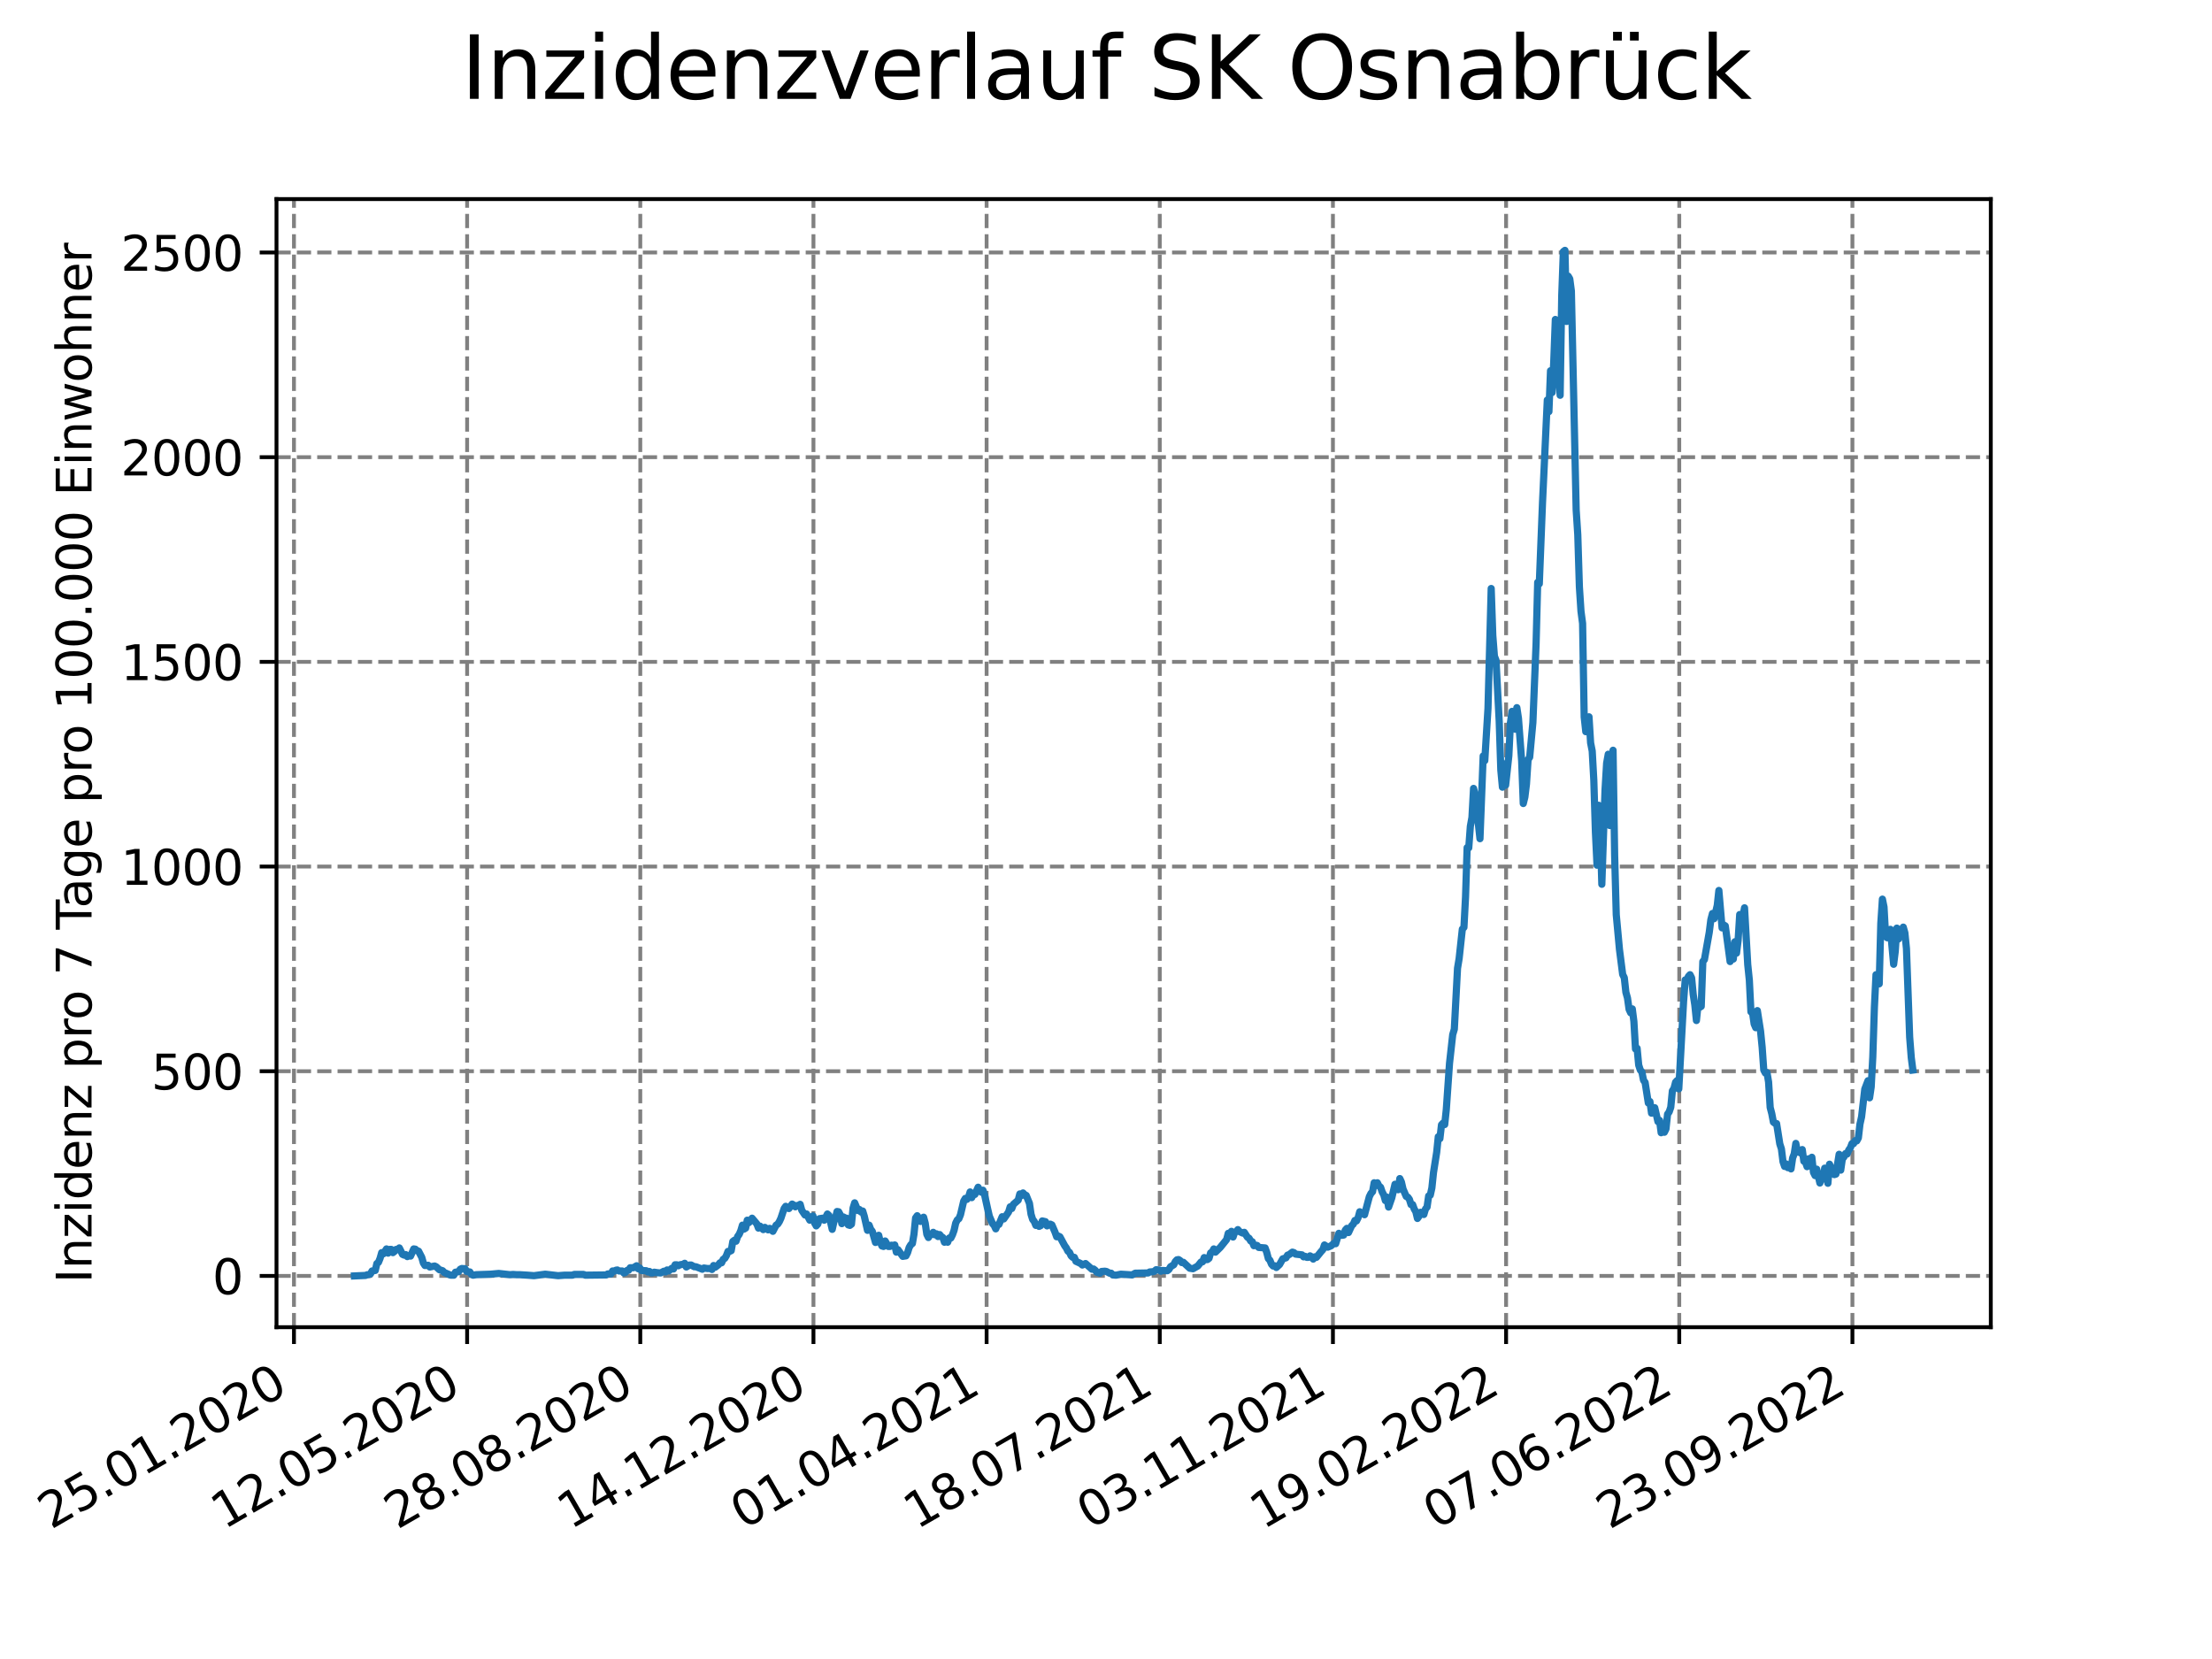 <?xml version="1.0" encoding="utf-8" standalone="no"?>
<!DOCTYPE svg PUBLIC "-//W3C//DTD SVG 1.1//EN"
  "http://www.w3.org/Graphics/SVG/1.1/DTD/svg11.dtd">
<svg xmlns:xlink="http://www.w3.org/1999/xlink" width="460.8pt" height="345.6pt" viewBox="0 0 460.8 345.6" xmlns="http://www.w3.org/2000/svg" version="1.1">
 <defs>
  <style type="text/css">*{stroke-linejoin: round; stroke-linecap: butt}</style>
 </defs>
 <g id="figure_1">
  <g id="patch_1">
   <path d="M 0 345.6 
L 460.8 345.6 
L 460.8 0 
L 0 0 
z
" style="fill: #ffffff"/>
  </g>
  <g id="axes_1">
   <g id="patch_2">
    <path d="M 57.6 276.48 
L 414.72 276.48 
L 414.72 41.472 
L 57.6 41.472 
z
" style="fill: #ffffff"/>
   </g>
   <g id="matplotlib.axis_1">
    <g id="xtick_1">
     <g id="line2d_1">
      <path d="M 61.238 276.48 
L 61.238 41.472 
" clip-path="url(#p9260df9e20)" style="fill: none; stroke-dasharray: 2.96,1.28; stroke-dashoffset: 0; stroke: #808080; stroke-width: 0.8"/>
     </g>
     <g id="line2d_2">
      <defs>
       <path id="me13a246010" d="M 0 0 
L 0 3.5 
" style="stroke: #000000; stroke-width: 0.8"/>
      </defs>
      <g>
       <use xlink:href="#me13a246010" x="61.238" y="276.48" style="stroke: #000000; stroke-width: 0.8"/>
      </g>
     </g>
     <g id="text_1">
      <!-- 25.01.2020 -->
      <g transform="translate(10.613 318.689) rotate(-30) scale(0.1 -0.1)">
       <defs>
        <path id="DejaVuSans-32" d="M 1228 531 
L 3431 531 
L 3431 0 
L 469 0 
L 469 531 
Q 828 903 1448 1529 
Q 2069 2156 2228 2338 
Q 2531 2678 2651 2914 
Q 2772 3150 2772 3378 
Q 2772 3750 2511 3984 
Q 2250 4219 1831 4219 
Q 1534 4219 1204 4116 
Q 875 4013 500 3803 
L 500 4441 
Q 881 4594 1212 4672 
Q 1544 4750 1819 4750 
Q 2544 4750 2975 4387 
Q 3406 4025 3406 3419 
Q 3406 3131 3298 2873 
Q 3191 2616 2906 2266 
Q 2828 2175 2409 1742 
Q 1991 1309 1228 531 
z
" transform="scale(0.016)"/>
        <path id="DejaVuSans-35" d="M 691 4666 
L 3169 4666 
L 3169 4134 
L 1269 4134 
L 1269 2991 
Q 1406 3038 1543 3061 
Q 1681 3084 1819 3084 
Q 2600 3084 3056 2656 
Q 3513 2228 3513 1497 
Q 3513 744 3044 326 
Q 2575 -91 1722 -91 
Q 1428 -91 1123 -41 
Q 819 9 494 109 
L 494 744 
Q 775 591 1075 516 
Q 1375 441 1709 441 
Q 2250 441 2565 725 
Q 2881 1009 2881 1497 
Q 2881 1984 2565 2268 
Q 2250 2553 1709 2553 
Q 1456 2553 1204 2497 
Q 953 2441 691 2322 
L 691 4666 
z
" transform="scale(0.016)"/>
        <path id="DejaVuSans-2e" d="M 684 794 
L 1344 794 
L 1344 0 
L 684 0 
L 684 794 
z
" transform="scale(0.016)"/>
        <path id="DejaVuSans-30" d="M 2034 4250 
Q 1547 4250 1301 3770 
Q 1056 3291 1056 2328 
Q 1056 1369 1301 889 
Q 1547 409 2034 409 
Q 2525 409 2770 889 
Q 3016 1369 3016 2328 
Q 3016 3291 2770 3770 
Q 2525 4250 2034 4250 
z
M 2034 4750 
Q 2819 4750 3233 4129 
Q 3647 3509 3647 2328 
Q 3647 1150 3233 529 
Q 2819 -91 2034 -91 
Q 1250 -91 836 529 
Q 422 1150 422 2328 
Q 422 3509 836 4129 
Q 1250 4750 2034 4750 
z
" transform="scale(0.016)"/>
        <path id="DejaVuSans-31" d="M 794 531 
L 1825 531 
L 1825 4091 
L 703 3866 
L 703 4441 
L 1819 4666 
L 2450 4666 
L 2450 531 
L 3481 531 
L 3481 0 
L 794 0 
L 794 531 
z
" transform="scale(0.016)"/>
       </defs>
       <use xlink:href="#DejaVuSans-32"/>
       <use xlink:href="#DejaVuSans-35" x="63.623"/>
       <use xlink:href="#DejaVuSans-2e" x="127.246"/>
       <use xlink:href="#DejaVuSans-30" x="159.033"/>
       <use xlink:href="#DejaVuSans-31" x="222.656"/>
       <use xlink:href="#DejaVuSans-2e" x="286.279"/>
       <use xlink:href="#DejaVuSans-32" x="318.066"/>
       <use xlink:href="#DejaVuSans-30" x="381.689"/>
       <use xlink:href="#DejaVuSans-32" x="445.312"/>
       <use xlink:href="#DejaVuSans-30" x="508.936"/>
      </g>
     </g>
    </g>
    <g id="xtick_2">
     <g id="line2d_3">
      <path d="M 97.311 276.48 
L 97.311 41.472 
" clip-path="url(#p9260df9e20)" style="fill: none; stroke-dasharray: 2.96,1.28; stroke-dashoffset: 0; stroke: #808080; stroke-width: 0.8"/>
     </g>
     <g id="line2d_4">
      <g>
       <use xlink:href="#me13a246010" x="97.311" y="276.48" style="stroke: #000000; stroke-width: 0.8"/>
      </g>
     </g>
     <g id="text_2">
      <!-- 12.05.2020 -->
      <g transform="translate(46.685 318.689) rotate(-30) scale(0.1 -0.1)">
       <use xlink:href="#DejaVuSans-31"/>
       <use xlink:href="#DejaVuSans-32" x="63.623"/>
       <use xlink:href="#DejaVuSans-2e" x="127.246"/>
       <use xlink:href="#DejaVuSans-30" x="159.033"/>
       <use xlink:href="#DejaVuSans-35" x="222.656"/>
       <use xlink:href="#DejaVuSans-2e" x="286.279"/>
       <use xlink:href="#DejaVuSans-32" x="318.066"/>
       <use xlink:href="#DejaVuSans-30" x="381.689"/>
       <use xlink:href="#DejaVuSans-32" x="445.312"/>
       <use xlink:href="#DejaVuSans-30" x="508.936"/>
      </g>
     </g>
    </g>
    <g id="xtick_3">
     <g id="line2d_5">
      <path d="M 133.383 276.48 
L 133.383 41.472 
" clip-path="url(#p9260df9e20)" style="fill: none; stroke-dasharray: 2.96,1.28; stroke-dashoffset: 0; stroke: #808080; stroke-width: 0.8"/>
     </g>
     <g id="line2d_6">
      <g>
       <use xlink:href="#me13a246010" x="133.383" y="276.48" style="stroke: #000000; stroke-width: 0.8"/>
      </g>
     </g>
     <g id="text_3">
      <!-- 28.08.2020 -->
      <g transform="translate(82.758 318.689) rotate(-30) scale(0.1 -0.1)">
       <defs>
        <path id="DejaVuSans-38" d="M 2034 2216 
Q 1584 2216 1326 1975 
Q 1069 1734 1069 1313 
Q 1069 891 1326 650 
Q 1584 409 2034 409 
Q 2484 409 2743 651 
Q 3003 894 3003 1313 
Q 3003 1734 2745 1975 
Q 2488 2216 2034 2216 
z
M 1403 2484 
Q 997 2584 770 2862 
Q 544 3141 544 3541 
Q 544 4100 942 4425 
Q 1341 4750 2034 4750 
Q 2731 4750 3128 4425 
Q 3525 4100 3525 3541 
Q 3525 3141 3298 2862 
Q 3072 2584 2669 2484 
Q 3125 2378 3379 2068 
Q 3634 1759 3634 1313 
Q 3634 634 3220 271 
Q 2806 -91 2034 -91 
Q 1263 -91 848 271 
Q 434 634 434 1313 
Q 434 1759 690 2068 
Q 947 2378 1403 2484 
z
M 1172 3481 
Q 1172 3119 1398 2916 
Q 1625 2713 2034 2713 
Q 2441 2713 2670 2916 
Q 2900 3119 2900 3481 
Q 2900 3844 2670 4047 
Q 2441 4250 2034 4250 
Q 1625 4250 1398 4047 
Q 1172 3844 1172 3481 
z
" transform="scale(0.016)"/>
       </defs>
       <use xlink:href="#DejaVuSans-32"/>
       <use xlink:href="#DejaVuSans-38" x="63.623"/>
       <use xlink:href="#DejaVuSans-2e" x="127.246"/>
       <use xlink:href="#DejaVuSans-30" x="159.033"/>
       <use xlink:href="#DejaVuSans-38" x="222.656"/>
       <use xlink:href="#DejaVuSans-2e" x="286.279"/>
       <use xlink:href="#DejaVuSans-32" x="318.066"/>
       <use xlink:href="#DejaVuSans-30" x="381.689"/>
       <use xlink:href="#DejaVuSans-32" x="445.312"/>
       <use xlink:href="#DejaVuSans-30" x="508.936"/>
      </g>
     </g>
    </g>
    <g id="xtick_4">
     <g id="line2d_7">
      <path d="M 169.456 276.48 
L 169.456 41.472 
" clip-path="url(#p9260df9e20)" style="fill: none; stroke-dasharray: 2.96,1.28; stroke-dashoffset: 0; stroke: #808080; stroke-width: 0.8"/>
     </g>
     <g id="line2d_8">
      <g>
       <use xlink:href="#me13a246010" x="169.456" y="276.48" style="stroke: #000000; stroke-width: 0.8"/>
      </g>
     </g>
     <g id="text_4">
      <!-- 14.12.2020 -->
      <g transform="translate(118.831 318.689) rotate(-30) scale(0.1 -0.1)">
       <defs>
        <path id="DejaVuSans-34" d="M 2419 4116 
L 825 1625 
L 2419 1625 
L 2419 4116 
z
M 2253 4666 
L 3047 4666 
L 3047 1625 
L 3713 1625 
L 3713 1100 
L 3047 1100 
L 3047 0 
L 2419 0 
L 2419 1100 
L 313 1100 
L 313 1709 
L 2253 4666 
z
" transform="scale(0.016)"/>
       </defs>
       <use xlink:href="#DejaVuSans-31"/>
       <use xlink:href="#DejaVuSans-34" x="63.623"/>
       <use xlink:href="#DejaVuSans-2e" x="127.246"/>
       <use xlink:href="#DejaVuSans-31" x="159.033"/>
       <use xlink:href="#DejaVuSans-32" x="222.656"/>
       <use xlink:href="#DejaVuSans-2e" x="286.279"/>
       <use xlink:href="#DejaVuSans-32" x="318.066"/>
       <use xlink:href="#DejaVuSans-30" x="381.689"/>
       <use xlink:href="#DejaVuSans-32" x="445.312"/>
       <use xlink:href="#DejaVuSans-30" x="508.936"/>
      </g>
     </g>
    </g>
    <g id="xtick_5">
     <g id="line2d_9">
      <path d="M 205.529 276.48 
L 205.529 41.472 
" clip-path="url(#p9260df9e20)" style="fill: none; stroke-dasharray: 2.96,1.28; stroke-dashoffset: 0; stroke: #808080; stroke-width: 0.8"/>
     </g>
     <g id="line2d_10">
      <g>
       <use xlink:href="#me13a246010" x="205.529" y="276.48" style="stroke: #000000; stroke-width: 0.8"/>
      </g>
     </g>
     <g id="text_5">
      <!-- 01.04.2021 -->
      <g transform="translate(154.904 318.689) rotate(-30) scale(0.1 -0.1)">
       <use xlink:href="#DejaVuSans-30"/>
       <use xlink:href="#DejaVuSans-31" x="63.623"/>
       <use xlink:href="#DejaVuSans-2e" x="127.246"/>
       <use xlink:href="#DejaVuSans-30" x="159.033"/>
       <use xlink:href="#DejaVuSans-34" x="222.656"/>
       <use xlink:href="#DejaVuSans-2e" x="286.279"/>
       <use xlink:href="#DejaVuSans-32" x="318.066"/>
       <use xlink:href="#DejaVuSans-30" x="381.689"/>
       <use xlink:href="#DejaVuSans-32" x="445.312"/>
       <use xlink:href="#DejaVuSans-31" x="508.936"/>
      </g>
     </g>
    </g>
    <g id="xtick_6">
     <g id="line2d_11">
      <path d="M 241.602 276.48 
L 241.602 41.472 
" clip-path="url(#p9260df9e20)" style="fill: none; stroke-dasharray: 2.96,1.28; stroke-dashoffset: 0; stroke: #808080; stroke-width: 0.8"/>
     </g>
     <g id="line2d_12">
      <g>
       <use xlink:href="#me13a246010" x="241.602" y="276.48" style="stroke: #000000; stroke-width: 0.8"/>
      </g>
     </g>
     <g id="text_6">
      <!-- 18.07.2021 -->
      <g transform="translate(190.976 318.689) rotate(-30) scale(0.1 -0.1)">
       <defs>
        <path id="DejaVuSans-37" d="M 525 4666 
L 3525 4666 
L 3525 4397 
L 1831 0 
L 1172 0 
L 2766 4134 
L 525 4134 
L 525 4666 
z
" transform="scale(0.016)"/>
       </defs>
       <use xlink:href="#DejaVuSans-31"/>
       <use xlink:href="#DejaVuSans-38" x="63.623"/>
       <use xlink:href="#DejaVuSans-2e" x="127.246"/>
       <use xlink:href="#DejaVuSans-30" x="159.033"/>
       <use xlink:href="#DejaVuSans-37" x="222.656"/>
       <use xlink:href="#DejaVuSans-2e" x="286.279"/>
       <use xlink:href="#DejaVuSans-32" x="318.066"/>
       <use xlink:href="#DejaVuSans-30" x="381.689"/>
       <use xlink:href="#DejaVuSans-32" x="445.312"/>
       <use xlink:href="#DejaVuSans-31" x="508.936"/>
      </g>
     </g>
    </g>
    <g id="xtick_7">
     <g id="line2d_13">
      <path d="M 277.674 276.48 
L 277.674 41.472 
" clip-path="url(#p9260df9e20)" style="fill: none; stroke-dasharray: 2.96,1.28; stroke-dashoffset: 0; stroke: #808080; stroke-width: 0.8"/>
     </g>
     <g id="line2d_14">
      <g>
       <use xlink:href="#me13a246010" x="277.674" y="276.48" style="stroke: #000000; stroke-width: 0.8"/>
      </g>
     </g>
     <g id="text_7">
      <!-- 03.11.2021 -->
      <g transform="translate(227.049 318.689) rotate(-30) scale(0.1 -0.1)">
       <defs>
        <path id="DejaVuSans-33" d="M 2597 2516 
Q 3050 2419 3304 2112 
Q 3559 1806 3559 1356 
Q 3559 666 3084 287 
Q 2609 -91 1734 -91 
Q 1441 -91 1130 -33 
Q 819 25 488 141 
L 488 750 
Q 750 597 1062 519 
Q 1375 441 1716 441 
Q 2309 441 2620 675 
Q 2931 909 2931 1356 
Q 2931 1769 2642 2001 
Q 2353 2234 1838 2234 
L 1294 2234 
L 1294 2753 
L 1863 2753 
Q 2328 2753 2575 2939 
Q 2822 3125 2822 3475 
Q 2822 3834 2567 4026 
Q 2313 4219 1838 4219 
Q 1578 4219 1281 4162 
Q 984 4106 628 3988 
L 628 4550 
Q 988 4650 1302 4700 
Q 1616 4750 1894 4750 
Q 2613 4750 3031 4423 
Q 3450 4097 3450 3541 
Q 3450 3153 3228 2886 
Q 3006 2619 2597 2516 
z
" transform="scale(0.016)"/>
       </defs>
       <use xlink:href="#DejaVuSans-30"/>
       <use xlink:href="#DejaVuSans-33" x="63.623"/>
       <use xlink:href="#DejaVuSans-2e" x="127.246"/>
       <use xlink:href="#DejaVuSans-31" x="159.033"/>
       <use xlink:href="#DejaVuSans-31" x="222.656"/>
       <use xlink:href="#DejaVuSans-2e" x="286.279"/>
       <use xlink:href="#DejaVuSans-32" x="318.066"/>
       <use xlink:href="#DejaVuSans-30" x="381.689"/>
       <use xlink:href="#DejaVuSans-32" x="445.312"/>
       <use xlink:href="#DejaVuSans-31" x="508.936"/>
      </g>
     </g>
    </g>
    <g id="xtick_8">
     <g id="line2d_15">
      <path d="M 313.747 276.48 
L 313.747 41.472 
" clip-path="url(#p9260df9e20)" style="fill: none; stroke-dasharray: 2.96,1.28; stroke-dashoffset: 0; stroke: #808080; stroke-width: 0.8"/>
     </g>
     <g id="line2d_16">
      <g>
       <use xlink:href="#me13a246010" x="313.747" y="276.48" style="stroke: #000000; stroke-width: 0.8"/>
      </g>
     </g>
     <g id="text_8">
      <!-- 19.02.2022 -->
      <g transform="translate(263.122 318.689) rotate(-30) scale(0.1 -0.1)">
       <defs>
        <path id="DejaVuSans-39" d="M 703 97 
L 703 672 
Q 941 559 1184 500 
Q 1428 441 1663 441 
Q 2288 441 2617 861 
Q 2947 1281 2994 2138 
Q 2813 1869 2534 1725 
Q 2256 1581 1919 1581 
Q 1219 1581 811 2004 
Q 403 2428 403 3163 
Q 403 3881 828 4315 
Q 1253 4750 1959 4750 
Q 2769 4750 3195 4129 
Q 3622 3509 3622 2328 
Q 3622 1225 3098 567 
Q 2575 -91 1691 -91 
Q 1453 -91 1209 -44 
Q 966 3 703 97 
z
M 1959 2075 
Q 2384 2075 2632 2365 
Q 2881 2656 2881 3163 
Q 2881 3666 2632 3958 
Q 2384 4250 1959 4250 
Q 1534 4250 1286 3958 
Q 1038 3666 1038 3163 
Q 1038 2656 1286 2365 
Q 1534 2075 1959 2075 
z
" transform="scale(0.016)"/>
       </defs>
       <use xlink:href="#DejaVuSans-31"/>
       <use xlink:href="#DejaVuSans-39" x="63.623"/>
       <use xlink:href="#DejaVuSans-2e" x="127.246"/>
       <use xlink:href="#DejaVuSans-30" x="159.033"/>
       <use xlink:href="#DejaVuSans-32" x="222.656"/>
       <use xlink:href="#DejaVuSans-2e" x="286.279"/>
       <use xlink:href="#DejaVuSans-32" x="318.066"/>
       <use xlink:href="#DejaVuSans-30" x="381.689"/>
       <use xlink:href="#DejaVuSans-32" x="445.312"/>
       <use xlink:href="#DejaVuSans-32" x="508.936"/>
      </g>
     </g>
    </g>
    <g id="xtick_9">
     <g id="line2d_17">
      <path d="M 349.82 276.48 
L 349.82 41.472 
" clip-path="url(#p9260df9e20)" style="fill: none; stroke-dasharray: 2.96,1.28; stroke-dashoffset: 0; stroke: #808080; stroke-width: 0.8"/>
     </g>
     <g id="line2d_18">
      <g>
       <use xlink:href="#me13a246010" x="349.82" y="276.48" style="stroke: #000000; stroke-width: 0.8"/>
      </g>
     </g>
     <g id="text_9">
      <!-- 07.06.2022 -->
      <g transform="translate(299.194 318.689) rotate(-30) scale(0.1 -0.1)">
       <defs>
        <path id="DejaVuSans-36" d="M 2113 2584 
Q 1688 2584 1439 2293 
Q 1191 2003 1191 1497 
Q 1191 994 1439 701 
Q 1688 409 2113 409 
Q 2538 409 2786 701 
Q 3034 994 3034 1497 
Q 3034 2003 2786 2293 
Q 2538 2584 2113 2584 
z
M 3366 4563 
L 3366 3988 
Q 3128 4100 2886 4159 
Q 2644 4219 2406 4219 
Q 1781 4219 1451 3797 
Q 1122 3375 1075 2522 
Q 1259 2794 1537 2939 
Q 1816 3084 2150 3084 
Q 2853 3084 3261 2657 
Q 3669 2231 3669 1497 
Q 3669 778 3244 343 
Q 2819 -91 2113 -91 
Q 1303 -91 875 529 
Q 447 1150 447 2328 
Q 447 3434 972 4092 
Q 1497 4750 2381 4750 
Q 2619 4750 2861 4703 
Q 3103 4656 3366 4563 
z
" transform="scale(0.016)"/>
       </defs>
       <use xlink:href="#DejaVuSans-30"/>
       <use xlink:href="#DejaVuSans-37" x="63.623"/>
       <use xlink:href="#DejaVuSans-2e" x="127.246"/>
       <use xlink:href="#DejaVuSans-30" x="159.033"/>
       <use xlink:href="#DejaVuSans-36" x="222.656"/>
       <use xlink:href="#DejaVuSans-2e" x="286.279"/>
       <use xlink:href="#DejaVuSans-32" x="318.066"/>
       <use xlink:href="#DejaVuSans-30" x="381.689"/>
       <use xlink:href="#DejaVuSans-32" x="445.312"/>
       <use xlink:href="#DejaVuSans-32" x="508.936"/>
      </g>
     </g>
    </g>
    <g id="xtick_10">
     <g id="line2d_19">
      <path d="M 385.892 276.48 
L 385.892 41.472 
" clip-path="url(#p9260df9e20)" style="fill: none; stroke-dasharray: 2.96,1.28; stroke-dashoffset: 0; stroke: #808080; stroke-width: 0.8"/>
     </g>
     <g id="line2d_20">
      <g>
       <use xlink:href="#me13a246010" x="385.892" y="276.48" style="stroke: #000000; stroke-width: 0.8"/>
      </g>
     </g>
     <g id="text_10">
      <!-- 23.09.2022 -->
      <g transform="translate(335.267 318.689) rotate(-30) scale(0.1 -0.1)">
       <use xlink:href="#DejaVuSans-32"/>
       <use xlink:href="#DejaVuSans-33" x="63.623"/>
       <use xlink:href="#DejaVuSans-2e" x="127.246"/>
       <use xlink:href="#DejaVuSans-30" x="159.033"/>
       <use xlink:href="#DejaVuSans-39" x="222.656"/>
       <use xlink:href="#DejaVuSans-2e" x="286.279"/>
       <use xlink:href="#DejaVuSans-32" x="318.066"/>
       <use xlink:href="#DejaVuSans-30" x="381.689"/>
       <use xlink:href="#DejaVuSans-32" x="445.312"/>
       <use xlink:href="#DejaVuSans-32" x="508.936"/>
      </g>
     </g>
    </g>
   </g>
   <g id="matplotlib.axis_2">
    <g id="ytick_1">
     <g id="line2d_21">
      <path d="M 57.6 265.798 
L 414.72 265.798 
" clip-path="url(#p9260df9e20)" style="fill: none; stroke-dasharray: 2.96,1.28; stroke-dashoffset: 0; stroke: #808080; stroke-width: 0.8"/>
     </g>
     <g id="line2d_22">
      <defs>
       <path id="m2ef36b0db0" d="M 0 0 
L -3.5 0 
" style="stroke: #000000; stroke-width: 0.8"/>
      </defs>
      <g>
       <use xlink:href="#m2ef36b0db0" x="57.6" y="265.798" style="stroke: #000000; stroke-width: 0.8"/>
      </g>
     </g>
     <g id="text_11">
      <!-- 0 -->
      <g transform="translate(44.237 269.597) scale(0.1 -0.1)">
       <use xlink:href="#DejaVuSans-30"/>
      </g>
     </g>
    </g>
    <g id="ytick_2">
     <g id="line2d_23">
      <path d="M 57.6 223.159 
L 414.72 223.159 
" clip-path="url(#p9260df9e20)" style="fill: none; stroke-dasharray: 2.96,1.28; stroke-dashoffset: 0; stroke: #808080; stroke-width: 0.8"/>
     </g>
     <g id="line2d_24">
      <g>
       <use xlink:href="#m2ef36b0db0" x="57.6" y="223.159" style="stroke: #000000; stroke-width: 0.8"/>
      </g>
     </g>
     <g id="text_12">
      <!-- 500 -->
      <g transform="translate(31.512 226.958) scale(0.1 -0.1)">
       <use xlink:href="#DejaVuSans-35"/>
       <use xlink:href="#DejaVuSans-30" x="63.623"/>
       <use xlink:href="#DejaVuSans-30" x="127.246"/>
      </g>
     </g>
    </g>
    <g id="ytick_3">
     <g id="line2d_25">
      <path d="M 57.6 180.52 
L 414.72 180.52 
" clip-path="url(#p9260df9e20)" style="fill: none; stroke-dasharray: 2.96,1.28; stroke-dashoffset: 0; stroke: #808080; stroke-width: 0.8"/>
     </g>
     <g id="line2d_26">
      <g>
       <use xlink:href="#m2ef36b0db0" x="57.6" y="180.52" style="stroke: #000000; stroke-width: 0.8"/>
      </g>
     </g>
     <g id="text_13">
      <!-- 1000 -->
      <g transform="translate(25.15 184.32) scale(0.1 -0.1)">
       <use xlink:href="#DejaVuSans-31"/>
       <use xlink:href="#DejaVuSans-30" x="63.623"/>
       <use xlink:href="#DejaVuSans-30" x="127.246"/>
       <use xlink:href="#DejaVuSans-30" x="190.869"/>
      </g>
     </g>
    </g>
    <g id="ytick_4">
     <g id="line2d_27">
      <path d="M 57.6 137.882 
L 414.72 137.882 
" clip-path="url(#p9260df9e20)" style="fill: none; stroke-dasharray: 2.96,1.28; stroke-dashoffset: 0; stroke: #808080; stroke-width: 0.8"/>
     </g>
     <g id="line2d_28">
      <g>
       <use xlink:href="#m2ef36b0db0" x="57.6" y="137.882" style="stroke: #000000; stroke-width: 0.8"/>
      </g>
     </g>
     <g id="text_14">
      <!-- 1500 -->
      <g transform="translate(25.15 141.681) scale(0.1 -0.1)">
       <use xlink:href="#DejaVuSans-31"/>
       <use xlink:href="#DejaVuSans-35" x="63.623"/>
       <use xlink:href="#DejaVuSans-30" x="127.246"/>
       <use xlink:href="#DejaVuSans-30" x="190.869"/>
      </g>
     </g>
    </g>
    <g id="ytick_5">
     <g id="line2d_29">
      <path d="M 57.6 95.243 
L 414.72 95.243 
" clip-path="url(#p9260df9e20)" style="fill: none; stroke-dasharray: 2.96,1.28; stroke-dashoffset: 0; stroke: #808080; stroke-width: 0.8"/>
     </g>
     <g id="line2d_30">
      <g>
       <use xlink:href="#m2ef36b0db0" x="57.6" y="95.243" style="stroke: #000000; stroke-width: 0.8"/>
      </g>
     </g>
     <g id="text_15">
      <!-- 2000 -->
      <g transform="translate(25.15 99.042) scale(0.1 -0.1)">
       <use xlink:href="#DejaVuSans-32"/>
       <use xlink:href="#DejaVuSans-30" x="63.623"/>
       <use xlink:href="#DejaVuSans-30" x="127.246"/>
       <use xlink:href="#DejaVuSans-30" x="190.869"/>
      </g>
     </g>
    </g>
    <g id="ytick_6">
     <g id="line2d_31">
      <path d="M 57.6 52.604 
L 414.72 52.604 
" clip-path="url(#p9260df9e20)" style="fill: none; stroke-dasharray: 2.96,1.28; stroke-dashoffset: 0; stroke: #808080; stroke-width: 0.8"/>
     </g>
     <g id="line2d_32">
      <g>
       <use xlink:href="#m2ef36b0db0" x="57.6" y="52.604" style="stroke: #000000; stroke-width: 0.8"/>
      </g>
     </g>
     <g id="text_16">
      <!-- 2500 -->
      <g transform="translate(25.15 56.404) scale(0.1 -0.1)">
       <use xlink:href="#DejaVuSans-32"/>
       <use xlink:href="#DejaVuSans-35" x="63.623"/>
       <use xlink:href="#DejaVuSans-30" x="127.246"/>
       <use xlink:href="#DejaVuSans-30" x="190.869"/>
      </g>
     </g>
    </g>
    <g id="text_17">
     <!-- Inzidenz pro 7 Tage pro 100.000 Einwohner -->
     <g transform="translate(19.07 267.301) rotate(-90) scale(0.1 -0.1)">
      <defs>
       <path id="DejaVuSans-49" d="M 628 4666 
L 1259 4666 
L 1259 0 
L 628 0 
L 628 4666 
z
" transform="scale(0.016)"/>
       <path id="DejaVuSans-6e" d="M 3513 2113 
L 3513 0 
L 2938 0 
L 2938 2094 
Q 2938 2591 2744 2837 
Q 2550 3084 2163 3084 
Q 1697 3084 1428 2787 
Q 1159 2491 1159 1978 
L 1159 0 
L 581 0 
L 581 3500 
L 1159 3500 
L 1159 2956 
Q 1366 3272 1645 3428 
Q 1925 3584 2291 3584 
Q 2894 3584 3203 3211 
Q 3513 2838 3513 2113 
z
" transform="scale(0.016)"/>
       <path id="DejaVuSans-7a" d="M 353 3500 
L 3084 3500 
L 3084 2975 
L 922 459 
L 3084 459 
L 3084 0 
L 275 0 
L 275 525 
L 2438 3041 
L 353 3041 
L 353 3500 
z
" transform="scale(0.016)"/>
       <path id="DejaVuSans-69" d="M 603 3500 
L 1178 3500 
L 1178 0 
L 603 0 
L 603 3500 
z
M 603 4863 
L 1178 4863 
L 1178 4134 
L 603 4134 
L 603 4863 
z
" transform="scale(0.016)"/>
       <path id="DejaVuSans-64" d="M 2906 2969 
L 2906 4863 
L 3481 4863 
L 3481 0 
L 2906 0 
L 2906 525 
Q 2725 213 2448 61 
Q 2172 -91 1784 -91 
Q 1150 -91 751 415 
Q 353 922 353 1747 
Q 353 2572 751 3078 
Q 1150 3584 1784 3584 
Q 2172 3584 2448 3432 
Q 2725 3281 2906 2969 
z
M 947 1747 
Q 947 1113 1208 752 
Q 1469 391 1925 391 
Q 2381 391 2643 752 
Q 2906 1113 2906 1747 
Q 2906 2381 2643 2742 
Q 2381 3103 1925 3103 
Q 1469 3103 1208 2742 
Q 947 2381 947 1747 
z
" transform="scale(0.016)"/>
       <path id="DejaVuSans-65" d="M 3597 1894 
L 3597 1613 
L 953 1613 
Q 991 1019 1311 708 
Q 1631 397 2203 397 
Q 2534 397 2845 478 
Q 3156 559 3463 722 
L 3463 178 
Q 3153 47 2828 -22 
Q 2503 -91 2169 -91 
Q 1331 -91 842 396 
Q 353 884 353 1716 
Q 353 2575 817 3079 
Q 1281 3584 2069 3584 
Q 2775 3584 3186 3129 
Q 3597 2675 3597 1894 
z
M 3022 2063 
Q 3016 2534 2758 2815 
Q 2500 3097 2075 3097 
Q 1594 3097 1305 2825 
Q 1016 2553 972 2059 
L 3022 2063 
z
" transform="scale(0.016)"/>
       <path id="DejaVuSans-20" transform="scale(0.016)"/>
       <path id="DejaVuSans-70" d="M 1159 525 
L 1159 -1331 
L 581 -1331 
L 581 3500 
L 1159 3500 
L 1159 2969 
Q 1341 3281 1617 3432 
Q 1894 3584 2278 3584 
Q 2916 3584 3314 3078 
Q 3713 2572 3713 1747 
Q 3713 922 3314 415 
Q 2916 -91 2278 -91 
Q 1894 -91 1617 61 
Q 1341 213 1159 525 
z
M 3116 1747 
Q 3116 2381 2855 2742 
Q 2594 3103 2138 3103 
Q 1681 3103 1420 2742 
Q 1159 2381 1159 1747 
Q 1159 1113 1420 752 
Q 1681 391 2138 391 
Q 2594 391 2855 752 
Q 3116 1113 3116 1747 
z
" transform="scale(0.016)"/>
       <path id="DejaVuSans-72" d="M 2631 2963 
Q 2534 3019 2420 3045 
Q 2306 3072 2169 3072 
Q 1681 3072 1420 2755 
Q 1159 2438 1159 1844 
L 1159 0 
L 581 0 
L 581 3500 
L 1159 3500 
L 1159 2956 
Q 1341 3275 1631 3429 
Q 1922 3584 2338 3584 
Q 2397 3584 2469 3576 
Q 2541 3569 2628 3553 
L 2631 2963 
z
" transform="scale(0.016)"/>
       <path id="DejaVuSans-6f" d="M 1959 3097 
Q 1497 3097 1228 2736 
Q 959 2375 959 1747 
Q 959 1119 1226 758 
Q 1494 397 1959 397 
Q 2419 397 2687 759 
Q 2956 1122 2956 1747 
Q 2956 2369 2687 2733 
Q 2419 3097 1959 3097 
z
M 1959 3584 
Q 2709 3584 3137 3096 
Q 3566 2609 3566 1747 
Q 3566 888 3137 398 
Q 2709 -91 1959 -91 
Q 1206 -91 779 398 
Q 353 888 353 1747 
Q 353 2609 779 3096 
Q 1206 3584 1959 3584 
z
" transform="scale(0.016)"/>
       <path id="DejaVuSans-54" d="M -19 4666 
L 3928 4666 
L 3928 4134 
L 2272 4134 
L 2272 0 
L 1638 0 
L 1638 4134 
L -19 4134 
L -19 4666 
z
" transform="scale(0.016)"/>
       <path id="DejaVuSans-61" d="M 2194 1759 
Q 1497 1759 1228 1600 
Q 959 1441 959 1056 
Q 959 750 1161 570 
Q 1363 391 1709 391 
Q 2188 391 2477 730 
Q 2766 1069 2766 1631 
L 2766 1759 
L 2194 1759 
z
M 3341 1997 
L 3341 0 
L 2766 0 
L 2766 531 
Q 2569 213 2275 61 
Q 1981 -91 1556 -91 
Q 1019 -91 701 211 
Q 384 513 384 1019 
Q 384 1609 779 1909 
Q 1175 2209 1959 2209 
L 2766 2209 
L 2766 2266 
Q 2766 2663 2505 2880 
Q 2244 3097 1772 3097 
Q 1472 3097 1187 3025 
Q 903 2953 641 2809 
L 641 3341 
Q 956 3463 1253 3523 
Q 1550 3584 1831 3584 
Q 2591 3584 2966 3190 
Q 3341 2797 3341 1997 
z
" transform="scale(0.016)"/>
       <path id="DejaVuSans-67" d="M 2906 1791 
Q 2906 2416 2648 2759 
Q 2391 3103 1925 3103 
Q 1463 3103 1205 2759 
Q 947 2416 947 1791 
Q 947 1169 1205 825 
Q 1463 481 1925 481 
Q 2391 481 2648 825 
Q 2906 1169 2906 1791 
z
M 3481 434 
Q 3481 -459 3084 -895 
Q 2688 -1331 1869 -1331 
Q 1566 -1331 1297 -1286 
Q 1028 -1241 775 -1147 
L 775 -588 
Q 1028 -725 1275 -790 
Q 1522 -856 1778 -856 
Q 2344 -856 2625 -561 
Q 2906 -266 2906 331 
L 2906 616 
Q 2728 306 2450 153 
Q 2172 0 1784 0 
Q 1141 0 747 490 
Q 353 981 353 1791 
Q 353 2603 747 3093 
Q 1141 3584 1784 3584 
Q 2172 3584 2450 3431 
Q 2728 3278 2906 2969 
L 2906 3500 
L 3481 3500 
L 3481 434 
z
" transform="scale(0.016)"/>
       <path id="DejaVuSans-45" d="M 628 4666 
L 3578 4666 
L 3578 4134 
L 1259 4134 
L 1259 2753 
L 3481 2753 
L 3481 2222 
L 1259 2222 
L 1259 531 
L 3634 531 
L 3634 0 
L 628 0 
L 628 4666 
z
" transform="scale(0.016)"/>
       <path id="DejaVuSans-77" d="M 269 3500 
L 844 3500 
L 1563 769 
L 2278 3500 
L 2956 3500 
L 3675 769 
L 4391 3500 
L 4966 3500 
L 4050 0 
L 3372 0 
L 2619 2869 
L 1863 0 
L 1184 0 
L 269 3500 
z
" transform="scale(0.016)"/>
       <path id="DejaVuSans-68" d="M 3513 2113 
L 3513 0 
L 2938 0 
L 2938 2094 
Q 2938 2591 2744 2837 
Q 2550 3084 2163 3084 
Q 1697 3084 1428 2787 
Q 1159 2491 1159 1978 
L 1159 0 
L 581 0 
L 581 4863 
L 1159 4863 
L 1159 2956 
Q 1366 3272 1645 3428 
Q 1925 3584 2291 3584 
Q 2894 3584 3203 3211 
Q 3513 2838 3513 2113 
z
" transform="scale(0.016)"/>
      </defs>
      <use xlink:href="#DejaVuSans-49"/>
      <use xlink:href="#DejaVuSans-6e" x="29.492"/>
      <use xlink:href="#DejaVuSans-7a" x="92.871"/>
      <use xlink:href="#DejaVuSans-69" x="145.361"/>
      <use xlink:href="#DejaVuSans-64" x="173.145"/>
      <use xlink:href="#DejaVuSans-65" x="236.621"/>
      <use xlink:href="#DejaVuSans-6e" x="298.145"/>
      <use xlink:href="#DejaVuSans-7a" x="361.523"/>
      <use xlink:href="#DejaVuSans-20" x="414.014"/>
      <use xlink:href="#DejaVuSans-70" x="445.801"/>
      <use xlink:href="#DejaVuSans-72" x="509.277"/>
      <use xlink:href="#DejaVuSans-6f" x="548.141"/>
      <use xlink:href="#DejaVuSans-20" x="609.322"/>
      <use xlink:href="#DejaVuSans-37" x="641.109"/>
      <use xlink:href="#DejaVuSans-20" x="704.732"/>
      <use xlink:href="#DejaVuSans-54" x="736.52"/>
      <use xlink:href="#DejaVuSans-61" x="781.104"/>
      <use xlink:href="#DejaVuSans-67" x="842.383"/>
      <use xlink:href="#DejaVuSans-65" x="905.859"/>
      <use xlink:href="#DejaVuSans-20" x="967.383"/>
      <use xlink:href="#DejaVuSans-70" x="999.17"/>
      <use xlink:href="#DejaVuSans-72" x="1062.646"/>
      <use xlink:href="#DejaVuSans-6f" x="1101.51"/>
      <use xlink:href="#DejaVuSans-20" x="1162.691"/>
      <use xlink:href="#DejaVuSans-31" x="1194.479"/>
      <use xlink:href="#DejaVuSans-30" x="1258.102"/>
      <use xlink:href="#DejaVuSans-30" x="1321.725"/>
      <use xlink:href="#DejaVuSans-2e" x="1385.348"/>
      <use xlink:href="#DejaVuSans-30" x="1417.135"/>
      <use xlink:href="#DejaVuSans-30" x="1480.758"/>
      <use xlink:href="#DejaVuSans-30" x="1544.381"/>
      <use xlink:href="#DejaVuSans-20" x="1608.004"/>
      <use xlink:href="#DejaVuSans-45" x="1639.791"/>
      <use xlink:href="#DejaVuSans-69" x="1702.975"/>
      <use xlink:href="#DejaVuSans-6e" x="1730.758"/>
      <use xlink:href="#DejaVuSans-77" x="1794.137"/>
      <use xlink:href="#DejaVuSans-6f" x="1875.924"/>
      <use xlink:href="#DejaVuSans-68" x="1937.105"/>
      <use xlink:href="#DejaVuSans-6e" x="2000.484"/>
      <use xlink:href="#DejaVuSans-65" x="2063.863"/>
      <use xlink:href="#DejaVuSans-72" x="2125.387"/>
     </g>
    </g>
   </g>
   <g id="line2d_33">
    <path d="M 73.833 265.798 
L 76.171 265.695 
L 76.505 265.54 
L 76.839 265.54 
L 77.173 265.385 
L 77.507 264.766 
L 78.175 264.663 
L 78.509 263.218 
L 78.843 262.96 
L 79.177 262.134 
L 79.511 260.947 
L 79.845 261.205 
L 80.513 260.173 
L 80.847 261.05 
L 81.181 260.276 
L 81.515 260.276 
L 81.849 260.947 
L 82.183 260.689 
L 82.517 260.276 
L 82.851 260.328 
L 83.185 259.966 
L 83.853 261.308 
L 84.187 261.463 
L 84.521 261.36 
L 84.855 261.773 
L 85.189 261.566 
L 85.523 261.669 
L 86.191 260.173 
L 86.525 260.225 
L 86.859 260.534 
L 87.193 260.637 
L 87.861 261.927 
L 88.195 263.114 
L 88.529 263.63 
L 89.197 263.579 
L 89.531 263.94 
L 90.533 263.734 
L 90.867 263.888 
L 91.535 264.508 
L 92.203 264.714 
L 92.537 265.075 
L 93.873 265.643 
L 94.541 265.643 
L 94.875 265.024 
L 95.543 264.921 
L 95.877 264.404 
L 96.211 264.25 
L 96.879 264.301 
L 97.213 264.869 
L 97.881 264.972 
L 98.215 265.488 
L 98.549 265.643 
L 99.217 265.54 
L 102.223 265.437 
L 103.893 265.282 
L 106.231 265.54 
L 106.899 265.488 
L 107.567 265.54 
L 108.235 265.54 
L 109.905 265.643 
L 111.241 265.746 
L 113.58 265.437 
L 116.252 265.746 
L 117.588 265.643 
L 119.258 265.643 
L 119.592 265.488 
L 121.596 265.488 
L 121.93 265.643 
L 126.272 265.591 
L 126.606 265.385 
L 127.274 265.385 
L 127.608 264.766 
L 127.942 264.817 
L 128.276 264.611 
L 128.61 264.559 
L 128.944 264.766 
L 129.612 264.766 
L 129.946 265.179 
L 130.28 265.075 
L 130.614 264.663 
L 130.948 264.611 
L 131.282 264.095 
L 131.95 264.095 
L 132.618 263.682 
L 132.952 264.301 
L 133.286 264.146 
L 133.62 264.663 
L 134.622 264.714 
L 134.956 264.972 
L 135.29 264.869 
L 135.624 265.179 
L 135.958 265.179 
L 136.292 265.024 
L 136.96 265.127 
L 137.628 265.179 
L 138.296 264.817 
L 138.63 264.972 
L 138.964 264.559 
L 139.298 264.766 
L 139.966 264.198 
L 140.3 264.353 
L 140.634 263.476 
L 140.968 263.476 
L 141.302 263.682 
L 141.636 263.476 
L 142.304 263.372 
L 142.638 263.166 
L 142.972 263.94 
L 143.64 263.527 
L 143.974 263.527 
L 144.642 263.888 
L 144.976 263.888 
L 146.312 264.404 
L 146.646 264.146 
L 147.314 264.25 
L 147.982 264.25 
L 148.316 264.456 
L 148.65 263.63 
L 148.984 263.992 
L 149.652 263.476 
L 149.986 263.063 
L 150.32 263.063 
L 150.654 262.34 
L 150.988 262.134 
L 151.322 261.566 
L 151.656 260.689 
L 151.99 260.689 
L 152.324 260.534 
L 152.658 258.625 
L 152.992 258.367 
L 153.326 258.573 
L 153.66 257.593 
L 153.994 257.128 
L 154.328 256.354 
L 154.662 255.219 
L 154.996 256.045 
L 155.33 255.838 
L 155.664 254.187 
L 155.998 254.703 
L 156.332 254.342 
L 156.666 253.774 
L 157.668 254.961 
L 158.002 255.838 
L 158.336 255.425 
L 159.004 256.148 
L 159.338 255.683 
L 160.006 256.199 
L 160.34 255.89 
L 161.008 256.509 
L 161.676 255.219 
L 162.011 255.012 
L 162.345 254.496 
L 162.679 253.774 
L 163.347 251.761 
L 163.681 251.297 
L 164.015 251.658 
L 164.349 251.761 
L 165.017 250.832 
L 165.351 251.039 
L 165.685 251.4 
L 166.019 251.142 
L 166.353 251.09 
L 166.687 250.884 
L 167.021 252.123 
L 167.689 253.103 
L 168.023 252.897 
L 168.691 254.187 
L 169.025 254.084 
L 169.359 253.309 
L 169.693 254.703 
L 170.027 255.374 
L 170.361 255.012 
L 170.695 253.877 
L 171.363 253.774 
L 171.697 254.187 
L 172.365 252.897 
L 172.699 253.206 
L 173.367 256.096 
L 173.701 254.6 
L 174.035 253.774 
L 174.369 252.381 
L 174.703 252.432 
L 175.037 253.051 
L 175.371 254.909 
L 175.705 253.516 
L 176.039 253.722 
L 176.373 253.774 
L 176.707 255.167 
L 177.041 255.27 
L 177.375 255.012 
L 177.709 251.658 
L 178.043 250.574 
L 178.711 252.174 
L 179.045 251.968 
L 179.379 252.484 
L 179.713 252.277 
L 180.047 253.361 
L 180.715 256.303 
L 181.049 255.219 
L 181.383 256.096 
L 181.717 256.509 
L 182.385 258.831 
L 182.719 258.315 
L 183.053 257.335 
L 183.387 258.78 
L 183.721 259.554 
L 184.055 259.657 
L 184.389 258.522 
L 185.057 259.657 
L 185.391 259.657 
L 185.725 259.399 
L 186.059 259.45 
L 186.393 259.347 
L 186.727 260.844 
L 187.061 260.328 
L 188.063 261.721 
L 188.731 261.618 
L 189.065 260.947 
L 189.399 259.863 
L 189.733 259.296 
L 190.067 259.038 
L 190.401 257.077 
L 190.735 253.722 
L 191.069 253.258 
L 191.403 253.722 
L 191.737 254.445 
L 192.071 254.135 
L 192.405 253.567 
L 192.739 254.806 
L 193.073 257.128 
L 193.407 257.799 
L 193.741 257.231 
L 194.075 257.18 
L 194.409 256.715 
L 194.743 257.231 
L 195.077 257.025 
L 195.411 257.593 
L 195.745 257.18 
L 196.079 257.593 
L 196.413 257.799 
L 196.747 258.78 
L 197.081 258.264 
L 197.415 258.78 
L 197.749 257.902 
L 198.083 257.902 
L 198.417 257.231 
L 198.751 256.303 
L 199.085 254.806 
L 199.419 254.135 
L 199.753 253.877 
L 200.087 253.051 
L 200.755 250.213 
L 201.089 249.646 
L 201.423 249.852 
L 201.757 249.388 
L 202.091 248.304 
L 202.425 249.491 
L 202.759 248.82 
L 203.093 248.82 
L 203.761 247.323 
L 204.095 247.994 
L 204.429 248.355 
L 204.763 247.943 
L 205.097 248.871 
L 205.765 251.916 
L 206.099 253.361 
L 206.767 254.909 
L 207.101 255.27 
L 207.435 255.993 
L 207.769 255.167 
L 208.103 255.064 
L 208.771 253.464 
L 209.105 253.929 
L 210.107 252.484 
L 210.441 251.4 
L 210.775 251.761 
L 211.109 250.884 
L 212.112 250.007 
L 212.446 248.717 
L 212.78 249.078 
L 213.114 248.51 
L 213.448 248.871 
L 213.782 249.026 
L 214.45 250.678 
L 214.784 252.948 
L 215.118 254.032 
L 215.452 254.445 
L 215.786 255.27 
L 216.12 255.116 
L 216.454 255.477 
L 216.788 255.322 
L 217.122 254.342 
L 217.79 254.496 
L 218.124 255.374 
L 218.458 255.064 
L 218.792 255.012 
L 219.126 255.167 
L 219.794 256.715 
L 220.128 257.644 
L 220.462 257.489 
L 220.796 257.644 
L 221.798 259.502 
L 222.132 259.966 
L 222.466 260.637 
L 222.8 260.895 
L 223.134 261.618 
L 223.468 261.927 
L 223.802 261.927 
L 224.136 262.753 
L 224.804 263.063 
L 225.138 263.218 
L 225.472 263.527 
L 226.14 263.218 
L 227.476 264.404 
L 227.81 264.353 
L 228.144 264.611 
L 228.478 265.024 
L 229.146 265.23 
L 229.48 264.869 
L 230.148 264.817 
L 230.482 264.869 
L 231.15 265.23 
L 231.484 265.23 
L 231.818 265.591 
L 232.486 265.643 
L 233.488 265.437 
L 235.158 265.54 
L 235.826 265.591 
L 236.494 265.23 
L 239.166 265.179 
L 239.5 264.972 
L 240.168 264.921 
L 240.502 264.817 
L 240.836 264.508 
L 241.504 264.559 
L 241.838 264.817 
L 242.172 264.663 
L 243.174 264.714 
L 243.508 264.456 
L 243.842 263.888 
L 244.51 263.476 
L 244.844 262.805 
L 245.178 262.444 
L 245.512 262.392 
L 245.846 262.598 
L 246.18 263.011 
L 246.514 262.96 
L 247.85 264.198 
L 248.518 264.301 
L 249.52 263.734 
L 250.188 262.908 
L 250.522 262.856 
L 250.856 261.979 
L 251.19 262.392 
L 251.524 262.392 
L 251.858 262.134 
L 252.192 260.999 
L 252.526 260.792 
L 252.86 260.173 
L 253.194 260.844 
L 254.196 259.863 
L 254.864 259.038 
L 255.532 258.212 
L 255.866 256.922 
L 256.2 256.973 
L 256.534 256.509 
L 256.868 257.696 
L 257.202 256.715 
L 257.536 256.561 
L 257.87 256.148 
L 258.204 256.561 
L 258.872 256.87 
L 259.206 256.715 
L 259.874 257.747 
L 260.208 257.954 
L 260.542 258.522 
L 260.876 258.676 
L 261.211 259.502 
L 261.545 259.399 
L 261.879 259.45 
L 262.213 259.863 
L 263.549 259.966 
L 263.883 260.895 
L 264.217 262.185 
L 264.551 262.547 
L 264.885 263.372 
L 265.219 263.734 
L 265.553 263.682 
L 265.887 264.043 
L 266.555 263.424 
L 267.223 262.237 
L 267.891 262.031 
L 268.225 261.463 
L 268.559 261.36 
L 269.227 260.844 
L 269.561 260.947 
L 269.895 261.257 
L 271.231 261.411 
L 271.565 261.824 
L 271.899 261.721 
L 272.233 261.927 
L 272.567 261.927 
L 272.901 261.618 
L 273.235 261.824 
L 273.569 262.289 
L 273.903 261.824 
L 274.237 261.927 
L 275.239 260.689 
L 275.573 260.328 
L 275.907 259.347 
L 276.575 259.812 
L 277.243 259.554 
L 277.911 258.986 
L 278.245 259.089 
L 278.913 256.922 
L 279.247 257.231 
L 279.581 257.335 
L 279.915 257.283 
L 280.249 256.251 
L 280.583 255.89 
L 280.917 256.767 
L 281.585 255.322 
L 281.919 255.012 
L 282.253 254.238 
L 282.587 254.342 
L 282.921 253.671 
L 283.255 252.432 
L 283.589 252.69 
L 283.923 252.793 
L 284.257 253.051 
L 285.259 249.284 
L 285.593 248.613 
L 285.927 248.252 
L 286.261 246.394 
L 286.595 246.601 
L 286.929 246.394 
L 287.263 247.065 
L 287.597 247.323 
L 287.931 248.304 
L 288.265 248.923 
L 288.599 250.11 
L 288.933 249.388 
L 289.267 251.452 
L 289.935 249.542 
L 290.603 246.704 
L 290.937 247.685 
L 291.271 247.839 
L 291.605 245.517 
L 291.939 246.24 
L 292.273 247.685 
L 292.941 249.233 
L 293.275 249.388 
L 293.609 249.852 
L 293.943 250.936 
L 294.277 250.936 
L 294.611 251.865 
L 294.945 252.432 
L 295.279 253.826 
L 295.613 253.361 
L 295.947 252.535 
L 296.615 253 
L 296.949 251.865 
L 297.283 251.452 
L 297.617 249.129 
L 297.951 248.975 
L 298.285 247.478 
L 298.619 244.279 
L 299.287 240.047 
L 299.621 236.796 
L 299.955 237.209 
L 300.289 234.319 
L 300.623 233.958 
L 300.957 234.267 
L 301.291 231.119 
L 301.959 221.521 
L 302.627 215.535 
L 302.961 214.399 
L 303.629 201.705 
L 303.963 199.692 
L 304.631 193.551 
L 304.965 193.19 
L 305.299 186.843 
L 305.633 176.573 
L 305.967 176.625 
L 306.301 172.135 
L 306.635 170.277 
L 306.969 164.24 
L 307.303 165.53 
L 308.305 174.715 
L 308.973 157.479 
L 309.307 158.46 
L 309.975 147.571 
L 310.644 122.595 
L 310.978 132.4 
L 311.312 136.683 
L 311.646 137.56 
L 312.314 150.306 
L 312.648 160.421 
L 312.982 163.982 
L 313.316 159.131 
L 313.65 163.569 
L 314.318 157.428 
L 314.652 150.564 
L 314.986 148.191 
L 315.32 148.913 
L 315.654 151.906 
L 315.988 147.417 
L 316.322 149.636 
L 316.99 158.512 
L 317.324 167.388 
L 317.658 166.046 
L 317.992 163.311 
L 318.326 158.254 
L 318.66 157.737 
L 319.328 150.513 
L 319.996 134.051 
L 320.33 121.305 
L 320.664 121.614 
L 321.332 104.739 
L 322.334 83.323 
L 322.668 85.749 
L 323.002 77.234 
L 323.336 81.775 
L 323.67 75.48 
L 324.004 66.552 
L 324.338 69.855 
L 324.672 77.595 
L 325.006 82.343 
L 325.34 61.546 
L 325.674 52.412 
L 326.008 52.154 
L 326.342 66.965 
L 326.676 57.521 
L 327.01 58.089 
L 327.344 60.617 
L 328.346 106.236 
L 328.68 111.396 
L 329.014 122.233 
L 329.348 127.342 
L 329.682 129.871 
L 330.016 149.378 
L 330.35 152.422 
L 330.684 149.997 
L 331.018 149.326 
L 331.352 154.744 
L 331.686 156.447 
L 332.02 162.537 
L 332.354 173.322 
L 332.688 180.237 
L 333.022 167.749 
L 333.356 173.271 
L 333.69 184.211 
L 334.358 164.549 
L 334.692 158.976 
L 335.026 157.118 
L 335.36 171.98 
L 336.028 156.293 
L 336.362 178.276 
L 336.696 190.558 
L 337.364 197.783 
L 338.032 202.995 
L 338.366 203.666 
L 338.7 206.71 
L 339.034 207.897 
L 339.368 210.271 
L 339.702 210.994 
L 340.036 210.168 
L 340.37 212.8 
L 340.704 218.528 
L 341.038 218.373 
L 341.372 221.882 
L 341.706 222.914 
L 342.04 223.327 
L 342.374 225.03 
L 342.708 225.495 
L 343.376 229.778 
L 343.71 229.468 
L 344.044 231.894 
L 344.712 230.758 
L 345.38 233.648 
L 345.714 233.39 
L 346.048 235.97 
L 346.382 234.938 
L 346.716 235.867 
L 347.05 235.196 
L 347.384 232.1 
L 347.718 231.635 
L 348.052 230.655 
L 348.386 227.249 
L 348.72 226.733 
L 349.054 225.443 
L 349.388 225.082 
L 349.722 226.836 
L 350.724 208.568 
L 351.058 204.13 
L 351.392 204.182 
L 351.726 203.408 
L 352.06 203.046 
L 352.394 203.717 
L 352.728 207.175 
L 353.062 209.342 
L 353.396 212.593 
L 353.73 209.342 
L 354.064 209.858 
L 354.398 209.652 
L 354.732 200.311 
L 355.066 199.899 
L 356.068 194.222 
L 356.402 191.59 
L 356.736 190.3 
L 357.07 191.384 
L 357.738 188.597 
L 358.072 185.501 
L 358.74 193.293 
L 359.074 192.674 
L 359.408 192.88 
L 360.411 200.311 
L 360.745 199.537 
L 361.079 199.795 
L 361.413 196.183 
L 361.747 198.557 
L 362.081 195.873 
L 362.415 190.506 
L 362.749 190.816 
L 363.083 190.919 
L 363.417 189.113 
L 364.085 200.931 
L 364.419 204.182 
L 364.753 210.787 
L 365.087 210.994 
L 365.421 213.316 
L 365.755 214.09 
L 366.089 210.529 
L 366.757 214.812 
L 367.091 218.167 
L 367.425 222.914 
L 367.759 223.534 
L 368.093 223.43 
L 368.427 225.391 
L 368.761 230.707 
L 369.095 231.997 
L 369.429 233.751 
L 369.763 234.009 
L 370.097 234.061 
L 370.765 238.292 
L 371.099 239.325 
L 371.433 242.008 
L 371.767 242.989 
L 372.101 242.472 
L 372.435 243.247 
L 372.769 243.092 
L 373.103 243.505 
L 373.437 241.234 
L 373.771 240.357 
L 374.105 238.189 
L 374.439 239.995 
L 374.773 239.789 
L 375.107 240.202 
L 375.441 239.479 
L 375.775 241.905 
L 376.109 242.06 
L 376.443 243.04 
L 376.777 241.389 
L 377.111 242.06 
L 377.445 241.079 
L 377.779 244.227 
L 378.113 244.898 
L 378.447 243.556 
L 379.115 246.446 
L 379.449 245.414 
L 379.783 245.62 
L 380.117 243.35 
L 380.451 243.866 
L 380.785 246.498 
L 381.119 242.524 
L 381.787 244.021 
L 382.121 244.691 
L 382.455 244.588 
L 383.123 240.46 
L 383.457 243.763 
L 383.791 241.44 
L 384.125 241.028 
L 384.459 240.305 
L 384.793 240.408 
L 385.127 239.583 
L 385.461 239.118 
L 385.795 238.241 
L 386.129 238.241 
L 386.463 237.622 
L 386.797 237.673 
L 387.131 237.054 
L 387.465 234.164 
L 387.799 232.668 
L 388.467 226.888 
L 389.135 225.133 
L 389.469 228.694 
L 389.803 226.423 
L 390.137 220.179 
L 390.471 209.858 
L 390.805 203.046 
L 391.473 204.956 
L 391.807 192.364 
L 392.141 187.307 
L 392.475 188.958 
L 392.809 195.048 
L 393.143 195.357 
L 393.477 194.893 
L 393.811 193.603 
L 394.479 200.879 
L 394.813 198.196 
L 395.147 193.345 
L 395.481 195.615 
L 395.815 194.17 
L 396.149 193.861 
L 396.483 193.138 
L 396.817 194.325 
L 397.151 197.628 
L 397.819 216.051 
L 398.153 220.334 
L 398.487 222.914 
L 398.487 222.914 
" clip-path="url(#p9260df9e20)" style="fill: none; stroke: #1f77b4; stroke-width: 1.5; stroke-linecap: square"/>
   </g>
   <g id="patch_3">
    <path d="M 57.6 276.48 
L 57.6 41.472 
" style="fill: none; stroke: #000000; stroke-width: 0.8; stroke-linejoin: miter; stroke-linecap: square"/>
   </g>
   <g id="patch_4">
    <path d="M 414.72 276.48 
L 414.72 41.472 
" style="fill: none; stroke: #000000; stroke-width: 0.8; stroke-linejoin: miter; stroke-linecap: square"/>
   </g>
   <g id="patch_5">
    <path d="M 57.6 276.48 
L 414.72 276.48 
" style="fill: none; stroke: #000000; stroke-width: 0.8; stroke-linejoin: miter; stroke-linecap: square"/>
   </g>
   <g id="patch_6">
    <path d="M 57.6 41.472 
L 414.72 41.472 
" style="fill: none; stroke: #000000; stroke-width: 0.8; stroke-linejoin: miter; stroke-linecap: square"/>
   </g>
  </g>
  <g id="text_18">
   <!-- Inzidenzverlauf SK Osnabrück -->
   <g transform="translate(96.081 20.589) scale(0.18 -0.18)">
    <defs>
     <path id="DejaVuSans-76" d="M 191 3500 
L 800 3500 
L 1894 563 
L 2988 3500 
L 3597 3500 
L 2284 0 
L 1503 0 
L 191 3500 
z
" transform="scale(0.016)"/>
     <path id="DejaVuSans-6c" d="M 603 4863 
L 1178 4863 
L 1178 0 
L 603 0 
L 603 4863 
z
" transform="scale(0.016)"/>
     <path id="DejaVuSans-75" d="M 544 1381 
L 544 3500 
L 1119 3500 
L 1119 1403 
Q 1119 906 1312 657 
Q 1506 409 1894 409 
Q 2359 409 2629 706 
Q 2900 1003 2900 1516 
L 2900 3500 
L 3475 3500 
L 3475 0 
L 2900 0 
L 2900 538 
Q 2691 219 2414 64 
Q 2138 -91 1772 -91 
Q 1169 -91 856 284 
Q 544 659 544 1381 
z
M 1991 3584 
L 1991 3584 
z
" transform="scale(0.016)"/>
     <path id="DejaVuSans-66" d="M 2375 4863 
L 2375 4384 
L 1825 4384 
Q 1516 4384 1395 4259 
Q 1275 4134 1275 3809 
L 1275 3500 
L 2222 3500 
L 2222 3053 
L 1275 3053 
L 1275 0 
L 697 0 
L 697 3053 
L 147 3053 
L 147 3500 
L 697 3500 
L 697 3744 
Q 697 4328 969 4595 
Q 1241 4863 1831 4863 
L 2375 4863 
z
" transform="scale(0.016)"/>
     <path id="DejaVuSans-53" d="M 3425 4513 
L 3425 3897 
Q 3066 4069 2747 4153 
Q 2428 4238 2131 4238 
Q 1616 4238 1336 4038 
Q 1056 3838 1056 3469 
Q 1056 3159 1242 3001 
Q 1428 2844 1947 2747 
L 2328 2669 
Q 3034 2534 3370 2195 
Q 3706 1856 3706 1288 
Q 3706 609 3251 259 
Q 2797 -91 1919 -91 
Q 1588 -91 1214 -16 
Q 841 59 441 206 
L 441 856 
Q 825 641 1194 531 
Q 1563 422 1919 422 
Q 2459 422 2753 634 
Q 3047 847 3047 1241 
Q 3047 1584 2836 1778 
Q 2625 1972 2144 2069 
L 1759 2144 
Q 1053 2284 737 2584 
Q 422 2884 422 3419 
Q 422 4038 858 4394 
Q 1294 4750 2059 4750 
Q 2388 4750 2728 4690 
Q 3069 4631 3425 4513 
z
" transform="scale(0.016)"/>
     <path id="DejaVuSans-4b" d="M 628 4666 
L 1259 4666 
L 1259 2694 
L 3353 4666 
L 4166 4666 
L 1850 2491 
L 4331 0 
L 3500 0 
L 1259 2247 
L 1259 0 
L 628 0 
L 628 4666 
z
" transform="scale(0.016)"/>
     <path id="DejaVuSans-4f" d="M 2522 4238 
Q 1834 4238 1429 3725 
Q 1025 3213 1025 2328 
Q 1025 1447 1429 934 
Q 1834 422 2522 422 
Q 3209 422 3611 934 
Q 4013 1447 4013 2328 
Q 4013 3213 3611 3725 
Q 3209 4238 2522 4238 
z
M 2522 4750 
Q 3503 4750 4090 4092 
Q 4678 3434 4678 2328 
Q 4678 1225 4090 567 
Q 3503 -91 2522 -91 
Q 1538 -91 948 565 
Q 359 1222 359 2328 
Q 359 3434 948 4092 
Q 1538 4750 2522 4750 
z
" transform="scale(0.016)"/>
     <path id="DejaVuSans-73" d="M 2834 3397 
L 2834 2853 
Q 2591 2978 2328 3040 
Q 2066 3103 1784 3103 
Q 1356 3103 1142 2972 
Q 928 2841 928 2578 
Q 928 2378 1081 2264 
Q 1234 2150 1697 2047 
L 1894 2003 
Q 2506 1872 2764 1633 
Q 3022 1394 3022 966 
Q 3022 478 2636 193 
Q 2250 -91 1575 -91 
Q 1294 -91 989 -36 
Q 684 19 347 128 
L 347 722 
Q 666 556 975 473 
Q 1284 391 1588 391 
Q 1994 391 2212 530 
Q 2431 669 2431 922 
Q 2431 1156 2273 1281 
Q 2116 1406 1581 1522 
L 1381 1569 
Q 847 1681 609 1914 
Q 372 2147 372 2553 
Q 372 3047 722 3315 
Q 1072 3584 1716 3584 
Q 2034 3584 2315 3537 
Q 2597 3491 2834 3397 
z
" transform="scale(0.016)"/>
     <path id="DejaVuSans-62" d="M 3116 1747 
Q 3116 2381 2855 2742 
Q 2594 3103 2138 3103 
Q 1681 3103 1420 2742 
Q 1159 2381 1159 1747 
Q 1159 1113 1420 752 
Q 1681 391 2138 391 
Q 2594 391 2855 752 
Q 3116 1113 3116 1747 
z
M 1159 2969 
Q 1341 3281 1617 3432 
Q 1894 3584 2278 3584 
Q 2916 3584 3314 3078 
Q 3713 2572 3713 1747 
Q 3713 922 3314 415 
Q 2916 -91 2278 -91 
Q 1894 -91 1617 61 
Q 1341 213 1159 525 
L 1159 0 
L 581 0 
L 581 4863 
L 1159 4863 
L 1159 2969 
z
" transform="scale(0.016)"/>
     <path id="DejaVuSans-fc" d="M 544 1381 
L 544 3500 
L 1119 3500 
L 1119 1403 
Q 1119 906 1312 657 
Q 1506 409 1894 409 
Q 2359 409 2629 706 
Q 2900 1003 2900 1516 
L 2900 3500 
L 3475 3500 
L 3475 0 
L 2900 0 
L 2900 538 
Q 2691 219 2414 64 
Q 2138 -91 1772 -91 
Q 1169 -91 856 284 
Q 544 659 544 1381 
z
M 1991 3584 
L 1991 3584 
z
M 2278 4850 
L 2912 4850 
L 2912 4219 
L 2278 4219 
L 2278 4850 
z
M 1056 4850 
L 1690 4850 
L 1690 4219 
L 1056 4219 
L 1056 4850 
z
" transform="scale(0.016)"/>
     <path id="DejaVuSans-63" d="M 3122 3366 
L 3122 2828 
Q 2878 2963 2633 3030 
Q 2388 3097 2138 3097 
Q 1578 3097 1268 2742 
Q 959 2388 959 1747 
Q 959 1106 1268 751 
Q 1578 397 2138 397 
Q 2388 397 2633 464 
Q 2878 531 3122 666 
L 3122 134 
Q 2881 22 2623 -34 
Q 2366 -91 2075 -91 
Q 1284 -91 818 406 
Q 353 903 353 1747 
Q 353 2603 823 3093 
Q 1294 3584 2113 3584 
Q 2378 3584 2631 3529 
Q 2884 3475 3122 3366 
z
" transform="scale(0.016)"/>
     <path id="DejaVuSans-6b" d="M 581 4863 
L 1159 4863 
L 1159 1991 
L 2875 3500 
L 3609 3500 
L 1753 1863 
L 3688 0 
L 2938 0 
L 1159 1709 
L 1159 0 
L 581 0 
L 581 4863 
z
" transform="scale(0.016)"/>
    </defs>
    <use xlink:href="#DejaVuSans-49"/>
    <use xlink:href="#DejaVuSans-6e" x="29.492"/>
    <use xlink:href="#DejaVuSans-7a" x="92.871"/>
    <use xlink:href="#DejaVuSans-69" x="145.361"/>
    <use xlink:href="#DejaVuSans-64" x="173.145"/>
    <use xlink:href="#DejaVuSans-65" x="236.621"/>
    <use xlink:href="#DejaVuSans-6e" x="298.145"/>
    <use xlink:href="#DejaVuSans-7a" x="361.523"/>
    <use xlink:href="#DejaVuSans-76" x="414.014"/>
    <use xlink:href="#DejaVuSans-65" x="473.193"/>
    <use xlink:href="#DejaVuSans-72" x="534.717"/>
    <use xlink:href="#DejaVuSans-6c" x="575.83"/>
    <use xlink:href="#DejaVuSans-61" x="603.613"/>
    <use xlink:href="#DejaVuSans-75" x="664.893"/>
    <use xlink:href="#DejaVuSans-66" x="728.271"/>
    <use xlink:href="#DejaVuSans-20" x="763.477"/>
    <use xlink:href="#DejaVuSans-53" x="795.264"/>
    <use xlink:href="#DejaVuSans-4b" x="858.74"/>
    <use xlink:href="#DejaVuSans-20" x="924.316"/>
    <use xlink:href="#DejaVuSans-4f" x="956.104"/>
    <use xlink:href="#DejaVuSans-73" x="1034.814"/>
    <use xlink:href="#DejaVuSans-6e" x="1086.914"/>
    <use xlink:href="#DejaVuSans-61" x="1150.293"/>
    <use xlink:href="#DejaVuSans-62" x="1211.572"/>
    <use xlink:href="#DejaVuSans-72" x="1275.049"/>
    <use xlink:href="#DejaVuSans-fc" x="1316.162"/>
    <use xlink:href="#DejaVuSans-63" x="1379.541"/>
    <use xlink:href="#DejaVuSans-6b" x="1434.521"/>
   </g>
  </g>
 </g>
 <defs>
  <clipPath id="p9260df9e20">
   <rect x="57.6" y="41.472" width="357.12" height="235.008"/>
  </clipPath>
 </defs>
</svg>
